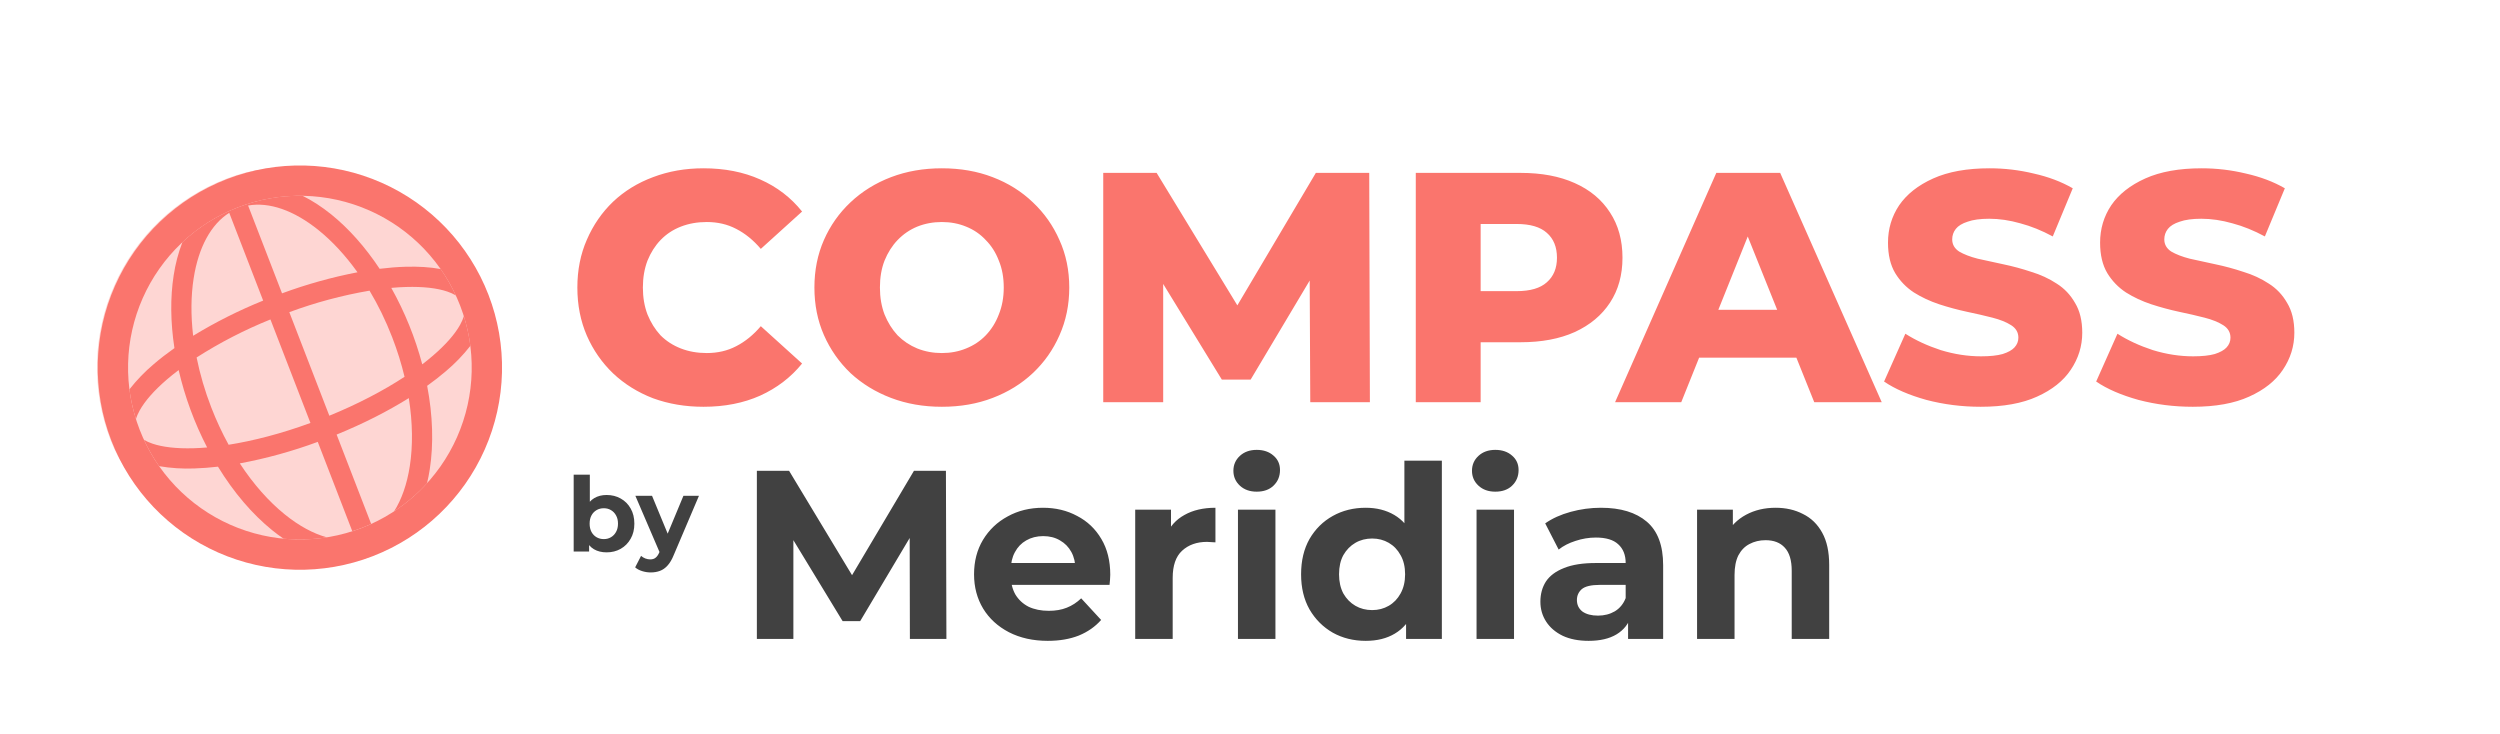 <svg width="480" height="141" viewBox="0 0 480 141" fill="none" xmlns="http://www.w3.org/2000/svg">
<g clip-path="url(#clip0_6704_1293)">
<path d="M145.318 122.674V90.388H151.499L165.244 113.172H161.969L175.483 90.388H181.618L181.71 122.674H174.699L174.653 101.134H175.944L165.152 119.261H161.785L150.761 101.134H152.329V122.674H145.318ZM201.177 123.043C198.349 123.043 195.858 122.489 193.705 121.382C191.584 120.275 189.939 118.769 188.77 116.862C187.602 114.925 187.018 112.727 187.018 110.267C187.018 107.776 187.586 105.577 188.724 103.671C189.893 101.734 191.476 100.227 193.475 99.151C195.474 98.044 197.734 97.49 200.255 97.49C202.684 97.49 204.867 98.013 206.805 99.059C208.772 100.073 210.325 101.549 211.463 103.487C212.601 105.393 213.17 107.684 213.17 110.359C213.17 110.636 213.154 110.958 213.123 111.327C213.093 111.666 213.062 111.989 213.031 112.296H192.875V108.099H209.249L206.482 109.344C206.482 108.053 206.22 106.93 205.698 105.977C205.175 105.024 204.452 104.286 203.53 103.763C202.607 103.21 201.531 102.933 200.301 102.933C199.071 102.933 197.98 103.21 197.026 103.763C196.104 104.286 195.381 105.039 194.859 106.023C194.336 106.977 194.074 108.114 194.074 109.436V110.543C194.074 111.896 194.367 113.096 194.951 114.141C195.566 115.156 196.411 115.94 197.488 116.493C198.595 117.016 199.886 117.277 201.362 117.277C202.684 117.277 203.837 117.078 204.821 116.678C205.836 116.278 206.758 115.678 207.589 114.879L211.417 119.03C210.279 120.322 208.849 121.321 207.127 122.028C205.405 122.705 203.422 123.043 201.177 123.043ZM217.96 122.674V97.859H224.832V104.87L223.864 102.841C224.602 101.088 225.786 99.766 227.415 98.874C229.045 97.952 231.028 97.49 233.365 97.49V104.132C233.058 104.101 232.781 104.086 232.535 104.086C232.289 104.055 232.028 104.04 231.751 104.04C229.783 104.04 228.184 104.609 226.954 105.747C225.755 106.854 225.155 108.591 225.155 110.958V122.674H217.96ZM237.688 122.674V97.859H244.884V122.674H237.688ZM241.286 94.4C239.964 94.4 238.888 94.016 238.057 93.247C237.227 92.478 236.812 91.525 236.812 90.388C236.812 89.25 237.227 88.296 238.057 87.528C238.888 86.759 239.964 86.375 241.286 86.375C242.608 86.375 243.684 86.744 244.515 87.482C245.345 88.189 245.76 89.111 245.76 90.249C245.76 91.448 245.345 92.448 244.515 93.247C243.715 94.016 242.639 94.4 241.286 94.4ZM262.216 123.043C259.879 123.043 257.773 122.52 255.897 121.475C254.021 120.398 252.53 118.907 251.423 117.001C250.347 115.094 249.809 112.85 249.809 110.267C249.809 107.653 250.347 105.393 251.423 103.487C252.53 101.58 254.021 100.104 255.897 99.059C257.773 98.013 259.879 97.49 262.216 97.49C264.307 97.49 266.136 97.952 267.705 98.874C269.273 99.797 270.487 101.196 271.348 103.071C272.209 104.947 272.64 107.345 272.64 110.267C272.64 113.157 272.225 115.555 271.395 117.462C270.564 119.338 269.365 120.737 267.797 121.659C266.259 122.582 264.399 123.043 262.216 123.043ZM263.461 117.139C264.63 117.139 265.691 116.862 266.644 116.309C267.597 115.755 268.35 114.971 268.904 113.957C269.488 112.911 269.78 111.681 269.78 110.267C269.78 108.821 269.488 107.591 268.904 106.577C268.35 105.562 267.597 104.778 266.644 104.224C265.691 103.671 264.63 103.394 263.461 103.394C262.262 103.394 261.186 103.671 260.233 104.224C259.279 104.778 258.511 105.562 257.927 106.577C257.373 107.591 257.096 108.821 257.096 110.267C257.096 111.681 257.373 112.911 257.927 113.957C258.511 114.971 259.279 115.755 260.233 116.309C261.186 116.862 262.262 117.139 263.461 117.139ZM269.965 122.674V117.6L270.103 110.221L269.642 102.887V88.45H276.837V122.674H269.965ZM283.497 122.674V97.859H290.692V122.674H283.497ZM287.094 94.4C285.772 94.4 284.696 94.016 283.866 93.247C283.035 92.478 282.62 91.525 282.62 90.388C282.62 89.25 283.035 88.296 283.866 87.528C284.696 86.759 285.772 86.375 287.094 86.375C288.416 86.375 289.493 86.744 290.323 87.482C291.153 88.189 291.568 89.111 291.568 90.249C291.568 91.448 291.153 92.448 290.323 93.247C289.523 94.016 288.447 94.4 287.094 94.4ZM312.59 122.674V117.831L312.129 116.77V108.099C312.129 106.561 311.652 105.362 310.699 104.501C309.777 103.64 308.347 103.21 306.41 103.21C305.088 103.21 303.781 103.425 302.489 103.855C301.229 104.255 300.152 104.809 299.261 105.516L296.678 100.488C298.031 99.535 299.66 98.797 301.567 98.275C303.473 97.752 305.41 97.49 307.378 97.49C311.16 97.49 314.097 98.382 316.188 100.166C318.279 101.949 319.324 104.732 319.324 108.514V122.674H312.59ZM305.026 123.043C303.089 123.043 301.428 122.72 300.045 122.074C298.661 121.398 297.6 120.491 296.862 119.353C296.124 118.215 295.755 116.939 295.755 115.525C295.755 114.049 296.109 112.757 296.816 111.65C297.554 110.543 298.707 109.682 300.275 109.067C301.844 108.422 303.888 108.099 306.41 108.099H313.005V112.296H307.194C305.503 112.296 304.334 112.573 303.688 113.126C303.074 113.68 302.766 114.372 302.766 115.202C302.766 116.124 303.12 116.862 303.827 117.416C304.565 117.938 305.564 118.2 306.825 118.2C308.024 118.2 309.1 117.923 310.054 117.37C311.007 116.785 311.699 115.94 312.129 114.833L313.236 118.154C312.713 119.753 311.76 120.967 310.376 121.797C308.993 122.628 307.209 123.043 305.026 123.043ZM340.919 97.49C342.887 97.49 344.639 97.89 346.177 98.69C347.745 99.458 348.975 100.658 349.867 102.287C350.758 103.886 351.204 105.946 351.204 108.468V122.674H344.009V109.575C344.009 107.576 343.563 106.1 342.671 105.147C341.81 104.194 340.58 103.717 338.982 103.717C337.844 103.717 336.814 103.963 335.891 104.455C335 104.916 334.292 105.639 333.77 106.623C333.278 107.607 333.032 108.868 333.032 110.405V122.674H325.836V97.859H332.709V104.732L331.417 102.656C332.309 100.996 333.585 99.72 335.246 98.828C336.906 97.936 338.797 97.49 340.919 97.49Z" fill="#414141"/>
<path d="M116.468 106.052C115.527 106.052 114.719 105.853 114.043 105.455C113.367 105.058 112.85 104.455 112.492 103.646C112.134 102.824 111.955 101.791 111.955 100.545C111.955 99.285 112.141 98.252 112.512 97.443C112.896 96.635 113.427 96.032 114.103 95.634C114.778 95.237 115.567 95.038 116.468 95.038C117.476 95.038 118.377 95.263 119.172 95.714C119.981 96.164 120.617 96.8 121.081 97.622C121.558 98.444 121.796 99.418 121.796 100.545C121.796 101.658 121.558 102.626 121.081 103.447C120.617 104.269 119.981 104.912 119.172 105.376C118.377 105.826 117.476 106.052 116.468 106.052ZM110.146 105.893V91.141H113.248V97.364L113.049 100.525L113.108 103.706V105.893H110.146ZM115.932 103.507C116.448 103.507 116.906 103.388 117.303 103.149C117.714 102.91 118.039 102.572 118.277 102.135C118.529 101.684 118.655 101.154 118.655 100.545C118.655 99.922 118.529 99.392 118.277 98.954C118.039 98.517 117.714 98.179 117.303 97.94C116.906 97.702 116.448 97.582 115.932 97.582C115.415 97.582 114.951 97.702 114.54 97.94C114.129 98.179 113.804 98.517 113.566 98.954C113.327 99.392 113.208 99.922 113.208 100.545C113.208 101.154 113.327 101.684 113.566 102.135C113.804 102.572 114.129 102.91 114.54 103.149C114.951 103.388 115.415 103.507 115.932 103.507ZM124.933 109.908C124.377 109.908 123.827 109.822 123.283 109.65C122.74 109.478 122.296 109.239 121.951 108.934L123.084 106.728C123.323 106.94 123.595 107.105 123.899 107.225C124.217 107.344 124.529 107.404 124.834 107.404C125.271 107.404 125.616 107.297 125.868 107.085C126.133 106.887 126.371 106.549 126.583 106.072L127.14 104.759L127.379 104.421L131.216 95.197H134.198L129.367 106.549C129.022 107.41 128.624 108.086 128.174 108.576C127.736 109.067 127.246 109.411 126.703 109.61C126.172 109.809 125.583 109.908 124.933 109.908ZM126.762 106.31L121.991 95.197H125.192L128.889 104.143L126.762 106.31Z" fill="#414141"/>
<path d="M135.068 78.101C131.588 78.101 128.359 77.556 125.382 76.466C122.447 75.334 119.889 73.74 117.709 71.686C115.57 69.631 113.893 67.22 112.677 64.453C111.461 61.644 110.853 58.562 110.853 55.207C110.853 51.853 111.461 48.792 112.677 46.025C113.893 43.215 115.57 40.783 117.709 38.729C119.889 36.674 122.447 35.102 125.382 34.011C128.359 32.879 131.588 32.313 135.068 32.313C139.135 32.313 142.762 33.026 145.949 34.452C149.178 35.877 151.861 37.932 154 40.615L146.075 47.786C144.649 46.108 143.077 44.83 141.358 43.949C139.68 43.068 137.794 42.628 135.697 42.628C133.894 42.628 132.238 42.922 130.728 43.509C129.219 44.096 127.919 44.955 126.829 46.087C125.78 47.178 124.942 48.498 124.313 50.05C123.726 51.601 123.432 53.32 123.432 55.207C123.432 57.094 123.726 58.813 124.313 60.365C124.942 61.916 125.78 63.258 126.829 64.39C127.919 65.48 129.219 66.319 130.728 66.906C132.238 67.493 133.894 67.786 135.697 67.786C137.794 67.786 139.68 67.346 141.358 66.466C143.077 65.585 144.649 64.306 146.075 62.629L154 69.799C151.861 72.441 149.178 74.495 145.949 75.963C142.762 77.388 139.135 78.101 135.068 78.101ZM180.833 78.101C177.311 78.101 174.061 77.535 171.084 76.403C168.107 75.271 165.507 73.678 163.285 71.623C161.105 69.526 159.406 67.094 158.191 64.327C156.975 61.56 156.367 58.52 156.367 55.207C156.367 51.895 156.975 48.855 158.191 46.087C159.406 43.32 161.105 40.909 163.285 38.854C165.507 36.758 168.107 35.144 171.084 34.011C174.061 32.879 177.311 32.313 180.833 32.313C184.397 32.313 187.647 32.879 190.582 34.011C193.559 35.144 196.137 36.758 198.318 38.854C200.498 40.909 202.196 43.32 203.412 46.087C204.67 48.855 205.299 51.895 205.299 55.207C205.299 58.52 204.67 61.581 203.412 64.39C202.196 67.157 200.498 69.568 198.318 71.623C196.137 73.678 193.559 75.271 190.582 76.403C187.647 77.535 184.397 78.101 180.833 78.101ZM180.833 67.786C182.51 67.786 184.062 67.493 185.487 66.906C186.955 66.319 188.213 65.48 189.261 64.39C190.351 63.258 191.19 61.916 191.777 60.365C192.406 58.813 192.72 57.094 192.72 55.207C192.72 53.279 192.406 51.559 191.777 50.05C191.19 48.498 190.351 47.178 189.261 46.087C188.213 44.955 186.955 44.096 185.487 43.509C184.062 42.922 182.51 42.628 180.833 42.628C179.156 42.628 177.583 42.922 176.116 43.509C174.69 44.096 173.432 44.955 172.342 46.087C171.294 47.178 170.455 48.498 169.826 50.05C169.239 51.559 168.946 53.279 168.946 55.207C168.946 57.094 169.239 58.813 169.826 60.365C170.455 61.916 171.294 63.258 172.342 64.39C173.432 65.48 174.69 66.319 176.116 66.906C177.583 67.493 179.156 67.786 180.833 67.786ZM211.822 77.221V33.194H222.074L240.313 63.132H234.904L252.641 33.194H262.893L263.019 77.221H251.572L251.446 50.616H253.396L240.125 72.881H234.59L220.942 50.616H223.332V77.221H211.822ZM271.83 77.221V33.194H291.957C295.982 33.194 299.442 33.844 302.335 35.144C305.27 36.443 307.534 38.33 309.127 40.804C310.721 43.236 311.517 46.129 311.517 49.484C311.517 52.796 310.721 55.669 309.127 58.1C307.534 60.532 305.27 62.419 302.335 63.761C299.442 65.061 295.982 65.711 291.957 65.711H278.749L284.284 60.302V77.221H271.83ZM284.284 61.623L278.749 55.899H291.202C293.802 55.899 295.731 55.333 296.989 54.201C298.288 53.069 298.938 51.496 298.938 49.484C298.938 47.429 298.288 45.836 296.989 44.704C295.731 43.572 293.802 43.005 291.202 43.005H278.749L284.284 37.282V61.623ZM310.095 77.221L329.53 33.194H341.794L361.292 77.221H348.335L333.115 39.295H338.021L322.8 77.221H310.095ZM320.724 68.667L323.932 59.484H345.442L348.65 68.667H320.724ZM380.295 78.101C376.689 78.101 373.208 77.661 369.854 76.78C366.542 75.858 363.837 74.684 361.741 73.258L365.829 64.076C367.799 65.334 370.064 66.382 372.621 67.22C375.221 68.017 377.8 68.415 380.358 68.415C382.077 68.415 383.46 68.269 384.509 67.975C385.557 67.64 386.312 67.22 386.773 66.717C387.276 66.172 387.528 65.543 387.528 64.83C387.528 63.824 387.066 63.027 386.144 62.44C385.222 61.853 384.027 61.371 382.559 60.994C381.091 60.616 379.456 60.239 377.653 59.861C375.892 59.484 374.11 59.002 372.307 58.415C370.546 57.828 368.932 57.073 367.464 56.151C365.996 55.186 364.801 53.949 363.879 52.44C362.957 50.888 362.495 48.939 362.495 46.591C362.495 43.949 363.208 41.559 364.634 39.42C366.101 37.282 368.282 35.563 371.175 34.263C374.068 32.963 377.674 32.313 381.993 32.313C384.886 32.313 387.716 32.649 390.484 33.32C393.293 33.949 395.788 34.892 397.968 36.15L394.132 45.396C392.035 44.264 389.96 43.425 387.905 42.88C385.85 42.293 383.859 41.999 381.93 41.999C380.211 41.999 378.827 42.188 377.779 42.565C376.731 42.901 375.976 43.362 375.515 43.949C375.053 44.536 374.823 45.207 374.823 45.962C374.823 46.926 375.263 47.702 376.144 48.289C377.066 48.834 378.261 49.295 379.729 49.672C381.238 50.008 382.873 50.364 384.635 50.742C386.438 51.119 388.22 51.601 389.981 52.188C391.784 52.733 393.419 53.488 394.886 54.453C396.354 55.375 397.528 56.612 398.409 58.163C399.331 59.673 399.792 61.581 399.792 63.887C399.792 66.445 399.059 68.814 397.591 70.994C396.165 73.132 394.006 74.852 391.113 76.151C388.261 77.451 384.655 78.101 380.295 78.101ZM421.017 78.101C417.411 78.101 413.931 77.661 410.576 76.78C407.264 75.858 404.559 74.684 402.463 73.258L406.551 64.076C408.522 65.334 410.786 66.382 413.344 67.22C415.944 68.017 418.522 68.415 421.08 68.415C422.799 68.415 424.183 68.269 425.231 67.975C426.279 67.64 427.034 67.22 427.495 66.717C427.999 66.172 428.25 65.543 428.25 64.83C428.25 63.824 427.789 63.027 426.866 62.44C425.944 61.853 424.749 61.371 423.281 60.994C421.814 60.616 420.178 60.239 418.375 59.861C416.614 59.484 414.832 59.002 413.029 58.415C411.268 57.828 409.654 57.073 408.186 56.151C406.719 55.186 405.524 53.949 404.601 52.44C403.679 50.888 403.218 48.939 403.218 46.591C403.218 43.949 403.93 41.559 405.356 39.42C406.824 37.282 409.004 35.563 411.897 34.263C414.79 32.963 418.396 32.313 422.715 32.313C425.608 32.313 428.439 32.649 431.206 33.32C434.016 33.949 436.51 34.892 438.691 36.15L434.854 45.396C432.758 44.264 430.682 43.425 428.627 42.88C426.573 42.293 424.581 41.999 422.652 41.999C420.933 41.999 419.55 42.188 418.501 42.565C417.453 42.901 416.698 43.362 416.237 43.949C415.776 44.536 415.545 45.207 415.545 45.962C415.545 46.926 415.985 47.702 416.866 48.289C417.788 48.834 418.983 49.295 420.451 49.672C421.961 50.008 423.596 50.364 425.357 50.742C427.16 51.119 428.942 51.601 430.703 52.188C432.506 52.733 434.141 53.488 435.609 54.453C437.076 55.375 438.25 56.612 439.131 58.163C440.053 59.673 440.515 61.581 440.515 63.887C440.515 66.445 439.781 68.814 438.313 70.994C436.888 73.132 434.728 74.852 431.835 76.151C428.984 77.451 425.378 78.101 421.017 78.101Z" fill="#FA756D"/>
<g clip-path="url(#clip1_6704_1293)">
<rect x="7.244" y="48.312" width="77.627" height="77.627" rx="38.814" transform="rotate(-21.132 7.244 48.312)" fill="#FA756D" fill-opacity="0.3"/>
<path fill-rule="evenodd" clip-rule="evenodd" d="M45.684 39.81C41.643 41.372 37.949 43.715 34.813 46.704C31.677 49.694 29.16 53.272 27.407 57.234C25.654 61.196 24.699 65.465 24.595 69.796C24.492 74.128 25.243 78.437 26.805 82.478C28.367 86.52 30.709 90.214 33.699 93.35C36.689 96.486 40.267 99.002 44.229 100.755C48.191 102.508 52.46 103.464 56.791 103.567C61.123 103.671 65.432 102.92 69.474 101.358C77.635 98.203 84.21 91.936 87.75 83.934C91.291 75.932 91.507 66.851 88.353 58.689C85.198 50.527 78.93 43.953 70.928 40.413C62.927 36.872 53.846 36.655 45.684 39.81ZM21.374 84.577C17.663 74.975 17.918 64.292 22.084 54.878C26.249 45.465 33.983 38.091 43.585 34.38C53.187 30.668 63.87 30.923 73.284 35.089C82.698 39.254 90.072 46.988 93.783 56.59C97.495 66.192 97.239 76.875 93.074 86.289C88.909 95.703 81.174 103.077 71.572 106.788C61.97 110.5 51.287 110.244 41.873 106.079C32.459 101.914 25.086 94.179 21.374 84.577Z" fill="#FA756D"/>
<path fill-rule="evenodd" clip-rule="evenodd" d="M35.023 46.493C38.112 43.596 41.733 41.326 45.686 39.807C49.633 38.272 53.84 37.517 58.074 37.584C59.969 38.52 61.833 39.741 63.614 41.179C66.947 43.87 70.107 47.41 72.89 51.609C74.633 51.392 76.29 51.261 77.86 51.217C80.318 51.145 82.602 51.281 84.615 51.659C85.719 53.235 86.687 54.922 87.52 56.72C87.001 56.413 86.449 56.163 85.875 55.977C83.944 55.322 81.273 55.002 77.973 55.1C77.06 55.125 76.112 55.182 75.127 55.273C77.714 59.898 79.712 64.83 81.073 69.951C81.785 69.407 82.455 68.864 83.083 68.322C85.592 66.175 87.353 64.142 88.342 62.359C88.675 61.75 88.914 61.198 89.059 60.702C89.652 62.593 90.07 64.493 90.313 66.402C88.917 68.184 87.34 69.816 85.608 71.273C84.45 72.259 83.251 73.194 82.013 74.077C83.111 79.802 83.263 85.277 82.519 90.089C82.38 90.996 82.204 91.897 81.99 92.789C80.14 94.821 78.023 96.641 75.663 98.181C77.104 95.911 78.143 92.984 78.683 89.494C79.287 85.615 79.24 81.162 78.489 76.436C74.462 78.95 69.766 81.345 64.632 83.439L71.264 100.597C70.085 101.135 68.876 101.603 67.641 101.998L61.01 84.839C56.147 86.637 51.14 88.02 46.044 88.972C48.664 92.98 51.626 96.302 54.684 98.77C57.431 100.99 60.168 102.457 62.761 103.168C60.014 103.608 57.222 103.697 54.452 103.432C53.694 102.916 52.958 102.368 52.245 101.791C48.458 98.73 44.889 94.576 41.85 89.601C40.339 89.78 38.821 89.895 37.301 89.945C35.039 90.032 32.774 89.884 30.542 89.504C29.426 87.906 28.455 86.212 27.641 84.441C28.079 84.711 28.627 84.959 29.285 85.185C31.216 85.84 33.888 86.16 37.188 86.062C38.017 86.04 38.877 85.99 39.77 85.911C37.334 81.207 35.496 76.215 34.299 71.054C33.51 71.649 32.769 72.243 32.076 72.836C29.569 74.986 27.807 77.02 26.819 78.803C26.483 79.413 26.243 79.966 26.098 80.461C25.51 78.568 25.093 76.668 24.847 74.76C26.244 72.978 27.82 71.345 29.553 69.888C30.743 68.869 32.056 67.852 33.491 66.838C32.727 61.862 32.684 57.113 33.342 52.884C33.668 50.699 34.231 48.556 35.023 46.493ZM61.177 44.203C63.782 46.306 66.321 49.035 68.638 52.278C63.707 53.229 58.862 54.582 54.151 56.322L47.634 39.462C51.654 38.747 56.401 40.347 61.177 44.203ZM70.95 55.807C65.7 56.704 60.543 58.087 55.548 59.937L63.232 79.817C68.72 77.572 73.631 74.993 77.672 72.346C77.078 69.847 76.289 67.32 75.305 64.766C74.057 61.537 72.583 58.532 70.95 55.807ZM44.012 40.862L50.525 57.715C45.868 59.596 41.372 61.856 37.082 64.47C36.62 60.511 36.659 56.784 37.175 53.471C38.114 47.411 40.558 43.041 44.012 40.862ZM51.924 61.334C46.983 63.324 42.237 65.768 37.748 68.636C38.41 71.896 39.347 75.094 40.551 78.195C41.536 80.744 42.66 83.151 43.896 85.393C48.668 84.638 54.033 83.245 59.606 81.209L51.924 61.334Z" fill="#FA756D"/>
</g>
</g>
<defs>
<clipPath id="clip0_6704_1293">
<rect width="480" height="141" fill="white"/>
</clipPath>
<clipPath id="clip1_6704_1293">
<rect width="98.327" height="98.327" fill="white" transform="translate(-6 42.449) rotate(-21.132)"/>
</clipPath>
</defs>
</svg>
